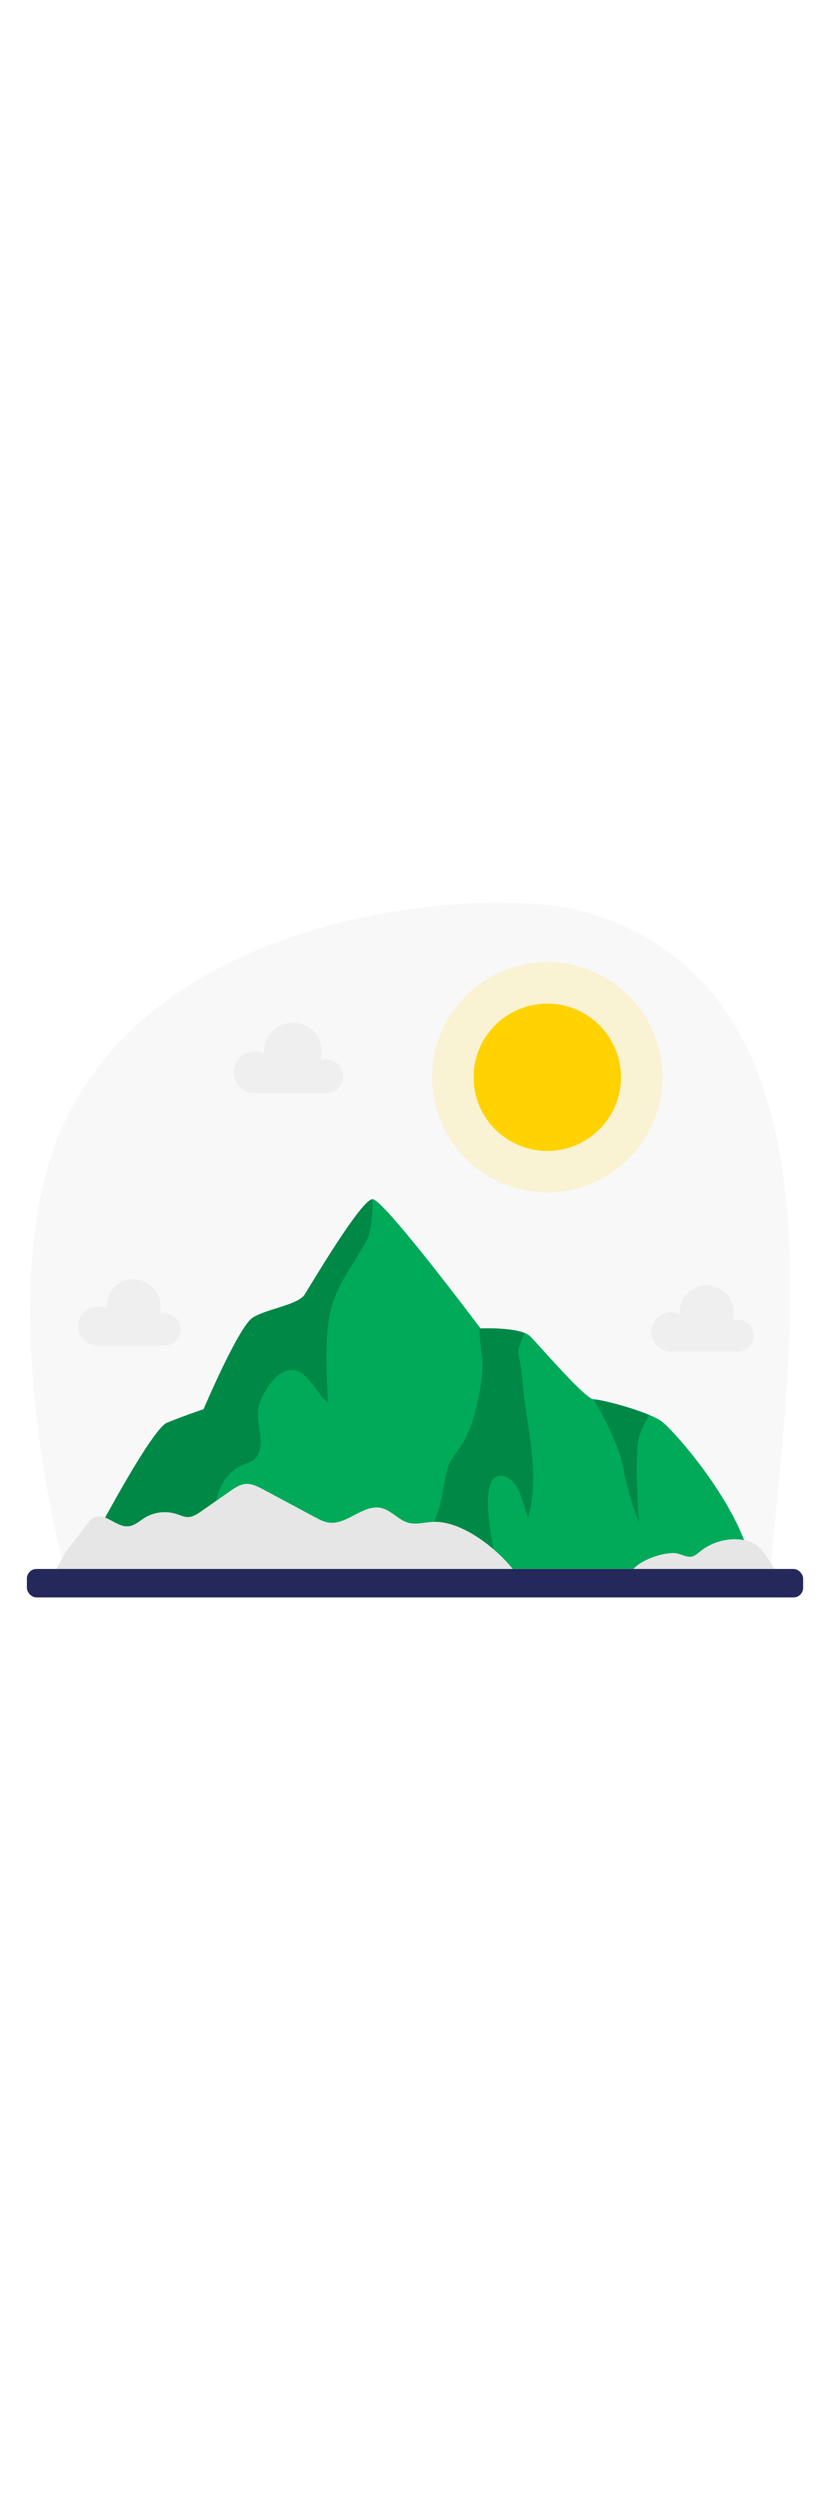 <svg id="_0389_mountain" xmlns="http://www.w3.org/2000/svg" viewBox="0 0 500 500" data-imageid="mountain-58" imageName="Mountain" class="illustrations_image" style="width: 166px;"><defs><style>.cls-1_mountain-58{opacity:.15;}.cls-1_mountain-58,.cls-2_mountain-58{fill:#ffd200;}.cls-3_mountain-58,.cls-4_mountain-58,.cls-5_mountain-58{fill:#e6e6e6;}.cls-4_mountain-58{opacity:.3;}.cls-5_mountain-58{opacity:.52;}.cls-6_mountain-58{fill:#000001;opacity:.2;}.cls-7_mountain-58{fill:#24285b;}.cls-8_mountain-58{fill:#68e1fd;}</style></defs><g id="bg_mountain-58"><path class="cls-4_mountain-58" d="m37.97,174.9c-44.61,97.46,0,264.18,0,264.18h426.59c11.76-134.69,46.87-349.08-114.38-393.28-55.1-15.1-251.62-3.29-312.21,129.09Z"/><circle class="cls-2_mountain-58" cx="329.69" cy="145.94" r="44.37"/><circle class="cls-1_mountain-58" cx="329.69" cy="145.94" r="69.35"/><path class="cls-5_mountain-58" d="m444.47,291.92c-1.13,0-2.21.21-3.22.56.49-1.55.76-3.21.76-4.92,0-9-7.29-16.29-16.29-16.29s-16.29,7.29-16.29,16.29c0,.43.03.86.06,1.28-1.6-.82-3.41-1.28-5.33-1.28-6.52,0-11.8,5.28-11.8,11.8s5.28,11.8,11.8,11.8h40.31c5.31,0,9.62-4.31,9.62-9.62s-4.31-9.62-9.62-9.62Z"/><path class="cls-5_mountain-58" d="m99.21,288.27c-1.13,0-2.21.21-3.22.56.49-1.55.76-3.21.76-4.92,0-9-7.29-16.29-16.29-16.29s-16.29,7.29-16.29,16.29c0,.43.03.86.06,1.28-1.6-.82-3.41-1.28-5.33-1.28-6.52,0-11.8,5.28-11.8,11.8s5.28,11.8,11.8,11.8h40.31c5.31,0,9.62-4.31,9.62-9.62s-4.31-9.62-9.62-9.62Z"/><path class="cls-5_mountain-58" d="m196.39,135.07c-1.21,0-2.36.22-3.43.6.52-1.66.81-3.42.81-5.25,0-9.59-7.77-17.36-17.36-17.36s-17.36,7.77-17.36,17.36c0,.46.03.92.07,1.37-1.71-.87-3.64-1.37-5.68-1.37-6.94,0-12.57,5.63-12.57,12.57s5.63,12.57,12.57,12.57h42.95c5.66,0,10.25-4.59,10.25-10.25s-4.59-10.25-10.25-10.25Z"/></g><g id="mountain_mountain-58"><path class="cls-8_mountain-58 targetColor" d="m453.15,442.13H46.85s43.05-83.81,53.82-88.13c10.76-4.34,21.97-8.12,21.97-8.12,0,0,21.07-49.73,29.6-55.15,8.52-5.4,27.36-7.56,31.39-14.06,3.72-5.95,29.38-49.34,38.73-56.36.84-.62,1.53-.95,2.08-.95,6.73,0,65.02,77.86,65.02,77.86,0,0,17.75-.79,26.52,2.72,1.48.58,2.7,1.3,3.54,2.15,5.83,5.95,33.19,37.85,38.12,37.85,3.82,0,21.96,4.55,33.45,9.38,3.32,1.38,6.09,2.81,7.8,4.13,7.63,5.95,48.44,51.9,54.27,88.67Z" style="fill: rgb(0, 170, 88);"/><path class="cls-3_mountain-58" d="m408.23,432.86c2.95.75,5.9,2.51,8.85,1.73,1.77-.47,3.17-1.78,4.59-2.94,6.53-5.31,15.14-7.99,23.54-7.33,3.88.31,7.8,1.35,10.9,3.71,2.63,2.01,4.49,4.82,6.31,7.59,3.78,5.75,7.55,11.49,11.33,17.24-30.06,1.07-64.95,1.45-93.99-7.22,1.4-7.83,21.19-14.63,28.49-12.77Z"/><path class="cls-6_mountain-58" d="m220.85,244.24c-6.28,11.82-15.18,23.06-19.83,35.97-6.19,17.2-4.28,43.25-3.43,61.82-7.31-6.08-11.67-18.25-20.47-19.63-7.11-1.11-13.36,5.71-17.44,12.83-1.9,3.31-3.61,6.9-4.13,10.88-.67,5.12.7,10.26,1.29,15.39s.11,11.08-3.25,14.32c-2.03,1.96-4.71,2.54-7.18,3.53-8.21,3.32-14.66,12.27-16.24,22.52-1.56,10.12,1.76,18.95,6.85,26.71,2.18,3.33,8.36,13.53,12.08,13.53H46.85s43.05-83.81,53.82-88.13c10.76-4.34,21.97-8.12,21.97-8.12,0,0,21.07-49.73,29.6-55.15,8.52-5.4,27.36-7.56,31.39-14.06,3.72-5.95,29.38-49.34,38.73-56.36l2.08-.95s.44,17.3-3.58,24.87Z"/><path class="cls-6_mountain-58" d="m293.95,401.71c-.11,14.61,4.62,34.89,5.83,40.41h-69.29s22.86-19.73,27.58-23.79c6.72-5.81,8.89-25.62,10.96-34.56,1.65-7.13,4.46-9.44,8.29-15.18,4.14-6.2,7.05-13.54,9-21.11,2.46-9.57,4.53-21.12,4.3-31.2-.05-2.13-2.95-18.98-1.18-19.06,0,0,17.75-.79,26.52,2.72-1.44,3.47-2.85,7.01-3.41,8.89-.96,3.24.31,6.29.86,9.35.81,4.48,1.14,8.89,1.57,13.52,1.03,11.08,3.05,21.99,4.51,32.99,2.04,15.43,2.94,31.61-1.32,46.36-2.02-4.66-3.11-9.83-5.05-14.53-1.95-4.7-5.08-9.14-9.34-10.28-7.39-1.98-9.76,5.4-9.84,15.46Z"/><path class="cls-6_mountain-58" d="m384.99,362.64c-3.14,10.82,0,51.37,0,51.37,0,0-6.73-16.23-9.43-32.45-2.69-16.22-17.93-41.62-17.93-41.62,3.82,0,21.96,4.55,33.45,9.38-2.6,4.74-5.01,9.56-6.09,13.32Z"/><path class="cls-3_mountain-58" d="m39.37,432.25c4.4-5.74,8.8-11.48,13.2-17.22,1.15-1.5,2.36-3.06,4.06-3.91,6.62-3.31,13.43,6.04,20.8,5.31,3.67-.36,6.54-3.14,9.67-5.09,5.66-3.52,12.89-4.39,19.23-2.31,2.29.75,4.53,1.87,6.93,1.84,2.94-.04,5.56-1.79,7.97-3.48,5.83-4.07,11.66-8.14,17.49-12.21,2.79-1.95,5.75-3.96,9.14-4.26,3.78-.33,7.37,1.51,10.71,3.3,10.34,5.55,20.69,11.09,31.03,16.64,2.7,1.45,5.47,2.92,8.5,3.33,11.07,1.5,20.74-11.3,31.62-8.77,6,1.39,10.17,7.14,16.1,8.82,4.84,1.37,9.95-.21,14.97-.47,19.82-1.03,46.37,21.76,54.92,38.62-19.25.82-38.55.6-57.78-.64-8.26-.53-16.53-1.26-24.6-3.09-40.43-9.14-84.55-4.73-126.05-4.73-24.74,0-49.49,0-74.23,0"/><rect class="cls-7_mountain-58" x="16.19" y="442.13" width="467.63" height="17.15" rx="5.81" ry="5.81"/></g></svg>